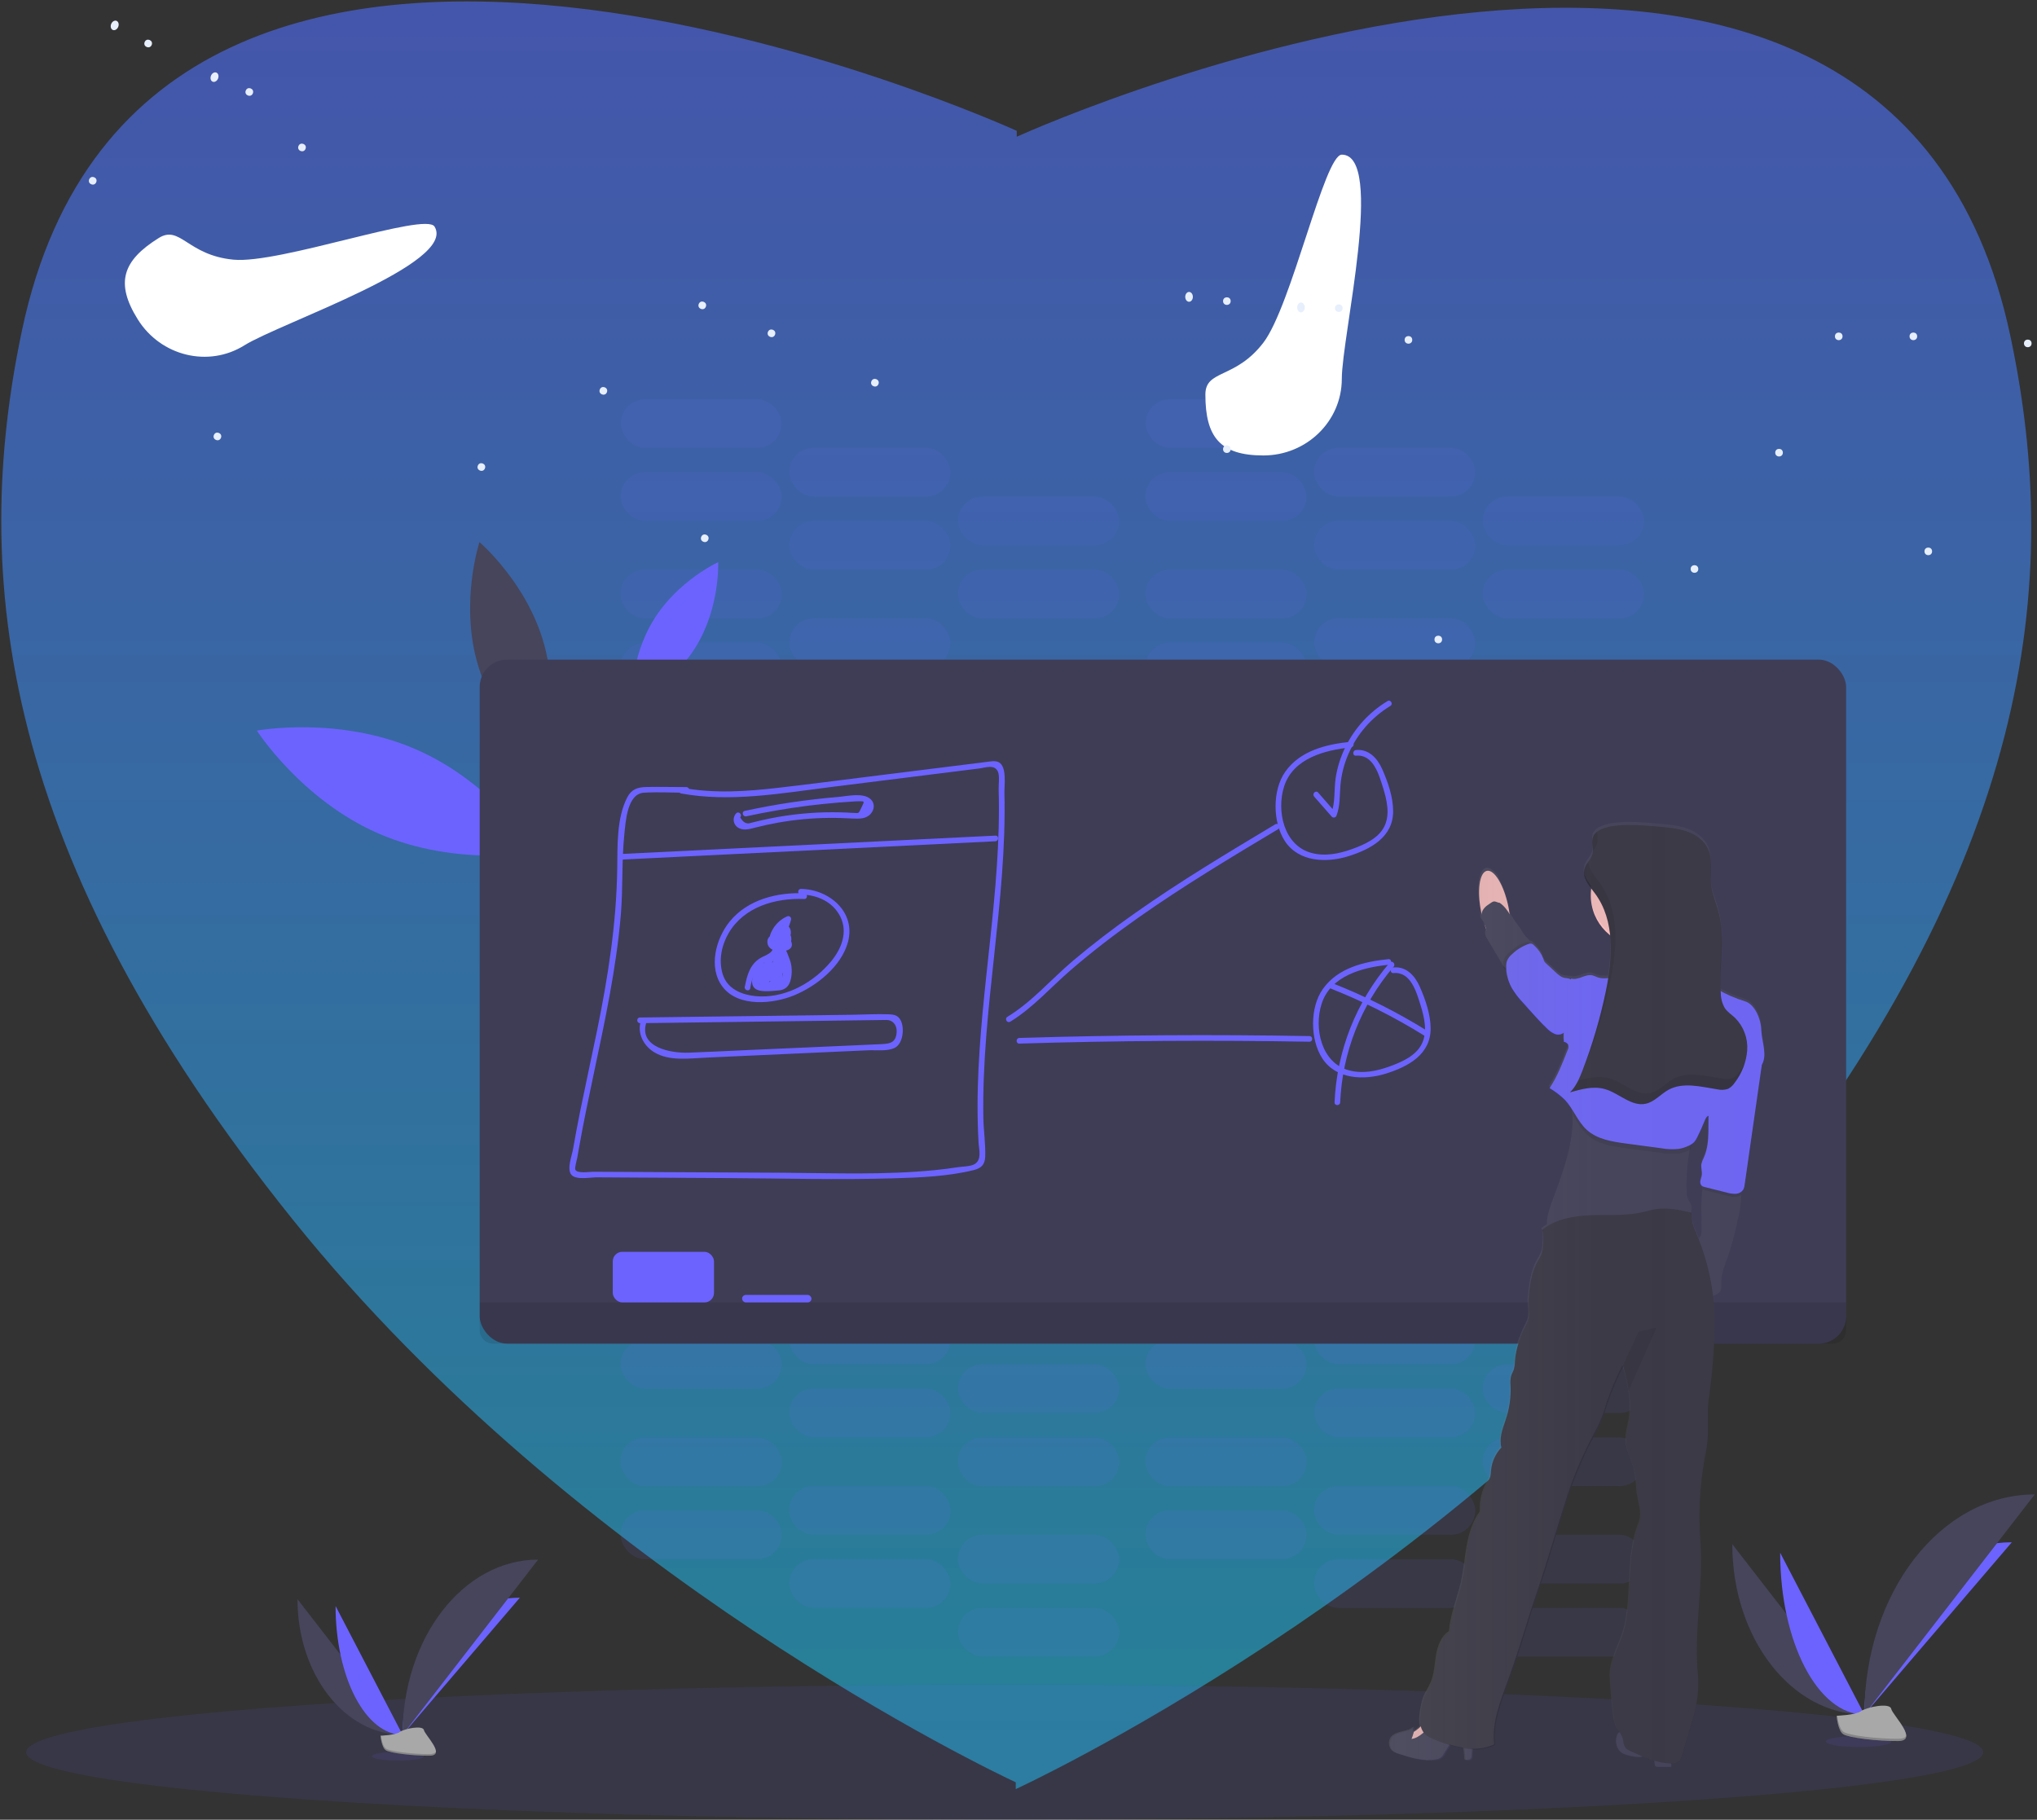 <?xml version="1.0" encoding="UTF-8"?>
<svg width="535px" height="478px" viewBox="0 0 535 478" version="1.1" xmlns="http://www.w3.org/2000/svg" xmlns:xlink="http://www.w3.org/1999/xlink">
    <rect x="0" y="0" width="535" height="478" fill="#333333" stroke="none"/>
    <!-- Generator: Sketch 43.2 (39069) - http://www.bohemiancoding.com/sketch -->
    <title>Hero Illustration</title>
    <desc>Created with Sketch.</desc>
    <defs>
        <linearGradient x1="50%" y1="0%" x2="50%" y2="98.099%" id="linearGradient-1">
            <stop stop-color="#494FAE" offset="0%"></stop>
            <stop stop-color="#268197" offset="100%"></stop>
        </linearGradient>
        <linearGradient x1="0.043%" y1="49.996%" x2="99.991%" y2="49.996%" id="linearGradient-2">
            <stop stop-color="#808080" stop-opacity="0.25" offset="0%"></stop>
            <stop stop-color="#808080" stop-opacity="0.12" offset="54%"></stop>
            <stop stop-color="#808080" stop-opacity="0.1" offset="100%"></stop>
        </linearGradient>
    </defs>
    <g id="Landing-Page" stroke="none" stroke-width="1" fill="none" fill-rule="evenodd">
        <g id="Oblong---light-Bg-Copy-10" transform="translate(-446, -96)">
            <g id="Hero" transform="translate(44, 75)">
                <g id="Hero-Illustration" transform="translate(396, 21)">
                    <path d="M273.042,35.916 L273.042,34.369 C273.042,34.369 44.891,-69.842 11.802,86.656 C-1.831,151.141 5.9,224.577 83.023,320.523 C157.987,413.783 266.748,465.357 272.78,468.172 L272.78,469.958 C272.78,469.958 385.676,418.134 462.799,322.188 C539.922,226.242 547.653,152.806 534.019,88.321 C501.583,-65.094 281.691,32.03 273.042,35.916 Z" id="Combined-Shape" fill="url(#linearGradient-1)"></path>
                    <g id="undraw_teaching_f1cm" transform="translate(12.875, 104.833)" fill-rule="nonzero">
                        <g id="wall" transform="translate(156, 0)" fill="#6C63FF" opacity="0.1">
                            <rect id="Rectangle-path" x="0.108" y="63.998" width="42.337" height="12.8" rx="6.4"></rect>
                            <rect id="Rectangle-path" x="44.414" y="76.798" width="42.337" height="12.8" rx="6.4"></rect>
                            <rect id="Rectangle-path" x="88.721" y="89.598" width="42.337" height="12.8" rx="6.4"></rect>
                            <rect id="Rectangle-path" x="0.108" y="44.799" width="42.337" height="12.8" rx="6.4"></rect>
                            <rect id="Rectangle-path" x="44.414" y="57.598" width="42.337" height="12.8" rx="6.4"></rect>
                            <rect id="Rectangle-path" x="88.721" y="70.398" width="42.337" height="12.8" rx="6.4"></rect>
                            <rect id="Rectangle-path" x="137.95" y="63.998" width="42.337" height="12.8" rx="6.4"></rect>
                            <rect id="Rectangle-path" x="182.257" y="76.798" width="42.337" height="12.8" rx="6.4"></rect>
                            <rect id="Rectangle-path" x="226.563" y="89.598" width="42.337" height="12.8" rx="6.4"></rect>
                            <rect id="Rectangle-path" x="137.95" y="44.799" width="42.337" height="12.8" rx="6.4"></rect>
                            <rect id="Rectangle-path" x="182.257" y="57.598" width="42.337" height="12.8" rx="6.4"></rect>
                            <rect id="Rectangle-path" x="226.563" y="70.398" width="42.337" height="12.8" rx="6.4"></rect>
                            <rect id="Rectangle-path" x="0.108" y="19.199" width="42.337" height="12.8" rx="6.4"></rect>
                            <rect id="Rectangle-path" x="44.414" y="31.999" width="42.337" height="12.8" rx="6.4"></rect>
                            <rect id="Rectangle-path" x="88.721" y="44.799" width="42.337" height="12.8" rx="6.4"></rect>
                            <rect id="Rectangle-path" x="0.108" y="0" width="42.337" height="12.8" rx="6.4"></rect>
                            <rect id="Rectangle-path" x="44.414" y="12.8" width="42.337" height="12.8" rx="6.4"></rect>
                            <rect id="Rectangle-path" x="88.721" y="25.599" width="42.337" height="12.8" rx="6.4"></rect>
                            <rect id="Rectangle-path" x="137.95" y="19.199" width="42.337" height="12.8" rx="6.4"></rect>
                            <rect id="Rectangle-path" x="182.257" y="31.999" width="42.337" height="12.8" rx="6.4"></rect>
                            <rect id="Rectangle-path" x="226.563" y="44.799" width="42.337" height="12.8" rx="6.4"></rect>
                            <rect id="Rectangle-path" x="137.95" y="0" width="42.337" height="12.8" rx="6.4"></rect>
                            <rect id="Rectangle-path" x="182.257" y="12.8" width="42.337" height="12.8" rx="6.4"></rect>
                            <rect id="Rectangle-path" x="226.563" y="25.599" width="42.337" height="12.8" rx="6.4"></rect>
                            <rect id="Rectangle-path" x="0.108" y="291.931" width="42.337" height="12.8" rx="6.4"></rect>
                            <rect id="Rectangle-path" x="44.414" y="304.73" width="42.337" height="12.8" rx="6.4"></rect>
                            <rect id="Rectangle-path" x="88.721" y="317.53" width="42.337" height="12.8" rx="6.4"></rect>
                            <rect id="Rectangle-path" x="0.108" y="272.731" width="42.337" height="12.8" rx="6.4"></rect>
                            <rect id="Rectangle-path" x="44.414" y="285.531" width="42.337" height="12.8" rx="6.4"></rect>
                            <rect id="Rectangle-path" x="88.721" y="298.33" width="42.337" height="12.8" rx="6.4"></rect>
                            <rect id="Rectangle-path" x="137.95" y="291.931" width="42.337" height="12.8" rx="6.4"></rect>
                            <rect id="Rectangle-path" x="182.257" y="304.73" width="42.337" height="12.8" rx="6.4"></rect>
                            <rect id="Rectangle-path" x="226.563" y="317.53" width="42.337" height="12.8" rx="6.4"></rect>
                            <rect id="Rectangle-path" x="137.95" y="272.731" width="42.337" height="12.8" rx="6.4"></rect>
                            <rect id="Rectangle-path" x="182.257" y="285.531" width="42.337" height="12.8" rx="6.4"></rect>
                            <rect id="Rectangle-path" x="226.563" y="298.33" width="42.337" height="12.8" rx="6.4"></rect>
                            <rect id="Rectangle-path" x="0.108" y="247.132" width="42.337" height="12.8" rx="6.4"></rect>
                            <rect id="Rectangle-path" x="44.414" y="259.932" width="42.337" height="12.8" rx="6.4"></rect>
                            <rect id="Rectangle-path" x="88.721" y="272.731" width="42.337" height="12.8" rx="6.4"></rect>
                            <rect id="Rectangle-path" x="0.108" y="227.932" width="42.337" height="12.8" rx="6.4"></rect>
                            <rect id="Rectangle-path" x="44.414" y="240.732" width="42.337" height="12.8" rx="6.4"></rect>
                            <rect id="Rectangle-path" x="88.721" y="253.532" width="42.337" height="12.8" rx="6.4"></rect>
                            <rect id="Rectangle-path" x="137.95" y="247.132" width="42.337" height="12.8" rx="6.4"></rect>
                            <rect id="Rectangle-path" x="182.257" y="259.932" width="42.337" height="12.8" rx="6.4"></rect>
                            <rect id="Rectangle-path" x="226.563" y="272.731" width="42.337" height="12.8" rx="6.4"></rect>
                            <rect id="Rectangle-path" x="137.95" y="227.932" width="42.337" height="12.8" rx="6.4"></rect>
                            <rect id="Rectangle-path" x="182.257" y="240.732" width="42.337" height="12.8" rx="6.4"></rect>
                            <rect id="Rectangle-path" x="226.563" y="253.532" width="42.337" height="12.8" rx="6.4"></rect>
                        </g>
                        <ellipse id="floor" fill="#6C63FF" opacity="0.1" cx="257.003" cy="355.437" rx="257.003" ry="17.723"></ellipse>
                        <g id="teacher-and-board" transform="translate(59.925, 37)">
                            <g id="board-plant">
                                <path d="M42.339,54.961 C62.696,63.783 74.393,82.037 74.393,82.037 C74.393,82.037 53.081,85.975 32.72,77.158 C12.359,68.341 0.667,50.082 0.667,50.082 C0.667,50.082 21.978,46.139 42.339,54.961 Z" id="Shape" fill="#6C63FF"></path>
                                <path d="M104.812,21.091 C111.108,10.753 121.83,5.83 121.83,5.83 C121.83,5.83 122.322,17.615 116.046,27.924 C109.769,38.232 99.022,43.15 99.022,43.15 C99.022,43.15 98.51,31.37 104.812,21.091 Z" id="Shape" fill="#6C63FF"></path>
                                <path d="M58.526,32.153 C63.031,48.231 75.446,58.815 75.446,58.815 C75.446,58.815 80.561,43.323 76.057,27.24 C71.552,11.156 59.132,0.577 59.132,0.577 C59.132,0.577 54.017,16.069 58.526,32.153 Z" id="Shape" fill="#46455B"></path>
                            </g>
                            <g id="board" transform="translate(59, 31)">
                                <rect id="Rectangle-path" fill="#3F3D56" x="0.186" y="0.429" width="358.883" height="179.688" rx="7.21"></rect>
                                <path d="M0.186,169.286 L359.068,169.286 L359.068,176.567 C359.068,178.527 357.479,180.116 355.519,180.116 L3.735,180.116 C1.775,180.116 0.186,178.527 0.186,176.567 L0.186,169.286 L0.186,169.286 Z" id="Shape" fill="#000000" opacity="0.1"></path>
                                <rect id="Rectangle-path" fill="#6C63FF" x="35.139" y="155.994" width="26.584" height="13.292" rx="2.5"></rect>
                                <rect id="Rectangle-path" fill="#6C63FF" x="69.107" y="167.317" width="18.215" height="1.969" rx="0.985"></rect>
                                <path d="M52.935,35.569 C65.927,37.966 79.179,35.569 92.117,33.944 L131.436,29.021 C133.026,28.82 135.34,27.869 136.276,29.814 C136.802,30.902 136.448,33.26 136.487,34.51 C136.591,37.957 136.581,41.403 136.487,44.849 C136.31,51.436 135.828,58.008 135.212,64.565 C134.016,77.399 132.322,90.164 131.476,103.048 C131.043,109.605 130.826,116.182 131.018,122.74 C131.062,124.305 131.126,125.871 131.22,127.431 C131.323,129.179 132.106,131.773 130.201,132.94 C129.113,133.609 126.971,133.575 125.726,133.772 C123.757,134.082 121.787,134.328 119.779,134.53 C106.541,135.854 93.131,135.303 79.844,135.224 L39.722,135.017 L29.935,134.963 C29.049,134.963 25.854,135.495 25.308,134.441 C25.076,133.993 25.691,131.896 25.8,131.335 C25.951,130.409 26.115,129.486 26.292,128.563 C27.434,122.09 28.783,115.655 30.142,109.226 C33.061,95.442 36.049,81.589 37.251,67.509 C37.846,60.445 37.452,53.316 38.181,46.266 C38.521,42.993 38.924,35.687 43.281,35.397 C46.973,35.15 50.774,35.397 54.476,35.397 C54.884,35.397 55.214,35.066 55.214,34.658 C55.214,34.25 54.884,33.92 54.476,33.92 C50.981,33.92 47.48,33.826 43.985,33.895 C41.662,33.939 40.047,34.491 38.939,36.627 C36.108,42.112 36.399,49.427 36.31,55.413 C36.099,69.744 33.898,83.769 31.033,97.785 C29.59,104.84 28.035,111.87 26.602,118.929 C25.928,122.301 25.283,125.683 24.692,129.075 C24.416,130.69 23.023,134.249 24.249,135.731 C25.475,137.213 29.246,136.415 30.934,136.425 L42.681,136.494 L65.188,136.622 C79.731,136.706 94.322,137.115 108.86,136.686 C115.801,136.479 123.136,136.194 129.895,134.535 C131.909,134.043 132.879,133.117 132.958,130.971 C133.076,127.643 132.534,124.211 132.465,120.869 C131.973,92.266 138.693,64.063 138.004,35.451 C137.959,33.506 138.693,28.603 136.566,27.426 C135.611,26.895 134.37,27.185 133.366,27.303 C131.446,27.525 129.531,27.796 127.611,28.022 L102.677,31.133 C94.706,32.118 86.741,33.181 78.756,34.087 C70.303,35.072 61.767,35.658 53.344,34.087 C52.413,33.915 52.014,35.338 52.95,35.51 L52.935,35.569 Z" id="Shape" fill="#6C63FF"></path>
                                <path d="M37.26,52.972 L135.631,48.147 C136.581,48.098 136.586,46.621 135.631,46.67 L37.26,51.495 C36.315,51.539 36.31,53.016 37.26,52.972 Z" id="Shape" fill="#6C63FF"></path>
                                <path d="M67.566,40.797 C67.008,41.389 66.778,42.219 66.952,43.014 C67.126,43.809 67.682,44.466 68.437,44.77 C69.762,45.375 71.317,44.868 72.632,44.539 C74.601,44.046 76.57,43.608 78.593,43.249 C82.997,42.469 87.458,42.054 91.93,42.008 C93.968,41.984 95.991,42.077 98.029,42.166 C99.506,42.225 101.096,42.343 102.347,41.427 C103.774,40.384 104.237,38.345 102.839,37.075 C100.87,35.278 96.626,36.322 94.352,36.509 C86.099,37.195 77.9,38.418 69.806,40.172 C68.88,40.369 69.269,41.796 70.2,41.595 C75.54,40.443 80.92,39.517 86.342,38.818 C89.007,38.49 91.677,38.213 94.352,37.986 C95.612,37.883 96.872,37.789 98.133,37.715 C98.625,37.686 99.147,37.632 99.649,37.646 C101.209,37.681 101.392,37.4 100.456,39.286 C99.624,40.955 99.89,40.763 98.448,40.708 C97.837,40.708 97.227,40.64 96.616,40.61 C95.366,40.558 94.116,40.53 92.865,40.526 C90.203,40.526 87.548,40.654 84.9,40.91 C82.655,41.127 80.415,41.432 78.195,41.826 C76.806,42.072 75.428,42.358 74.055,42.673 C73.449,42.815 72.839,42.963 72.233,43.116 C71.943,43.195 71.647,43.263 71.357,43.337 C70.28,43.711 69.363,43.219 68.605,41.86 C69.264,41.176 68.226,40.128 67.561,40.817 L67.566,40.797 Z" id="Shape" fill="#6C63FF"></path>
                                <path d="M85.397,61.808 C78.273,61.533 70.579,63.457 65.887,69.193 C62.215,73.677 60.123,81.372 64.012,86.423 C68.191,91.838 77.358,90.883 82.886,88.574 C88.735,86.113 95.135,81.037 96.892,74.687 C99.083,66.756 91.969,60.76 84.56,60.671 C83.61,60.671 83.61,62.148 84.56,62.148 C88.784,62.197 92.929,64.009 94.898,67.942 C96.961,72.087 95.184,76.439 92.437,79.757 C88.036,85.04 81.153,89.022 74.143,88.909 C69.934,88.845 65.282,87.403 63.977,82.962 C62.904,79.363 63.721,75.43 65.592,72.24 C69.639,65.348 77.875,63.014 85.427,63.31 C86.377,63.344 86.377,61.867 85.427,61.833 L85.397,61.808 Z" id="Shape" fill="#6C63FF"></path>
                                <path d="M78.323,72.747 C77.705,72.518 77.014,72.622 76.491,73.021 C75.967,73.421 75.685,74.06 75.743,74.716 C75.891,76.636 78.008,77.178 79.598,77.064 C80.971,76.946 82.576,76.439 82.094,74.721 C81.914,74.106 81.476,73.599 80.892,73.333 C80.452,73.158 79.974,73.099 79.504,73.161 C79.322,73.161 77.653,73.771 78.362,73.037 L77.2,72.885 C77.461,73.142 77.592,73.504 77.555,73.869 C77.559,74.131 77.701,74.371 77.928,74.501 C78.155,74.632 78.434,74.633 78.662,74.504 C79.007,74.36 79.403,74.423 79.686,74.668 C79.969,74.912 80.089,75.295 79.997,75.656 C79.915,76.009 80.098,76.368 80.431,76.509 C80.764,76.65 81.15,76.531 81.345,76.228 C81.838,75.341 82.433,73.579 81.695,72.653 C81.203,72.028 80.252,72.215 79.662,72.58 C79.297,72.838 78.958,73.129 78.648,73.451 C78.052,73.978 77.663,74.224 77.885,73.215 C78.254,71.378 80.006,69.916 81.606,69.183 L80.523,68.351 C79.955,70.485 78.94,72.473 77.545,74.185 L78.805,74.706 C78.732,73.321 79.535,72.039 80.814,71.501 L80.09,71.501 L80.474,72.132 C80.331,73.062 81.754,73.461 81.897,72.521 C82.084,71.305 81.316,69.724 79.893,70.32 C78.195,71.029 77.313,72.973 77.348,74.706 C77.348,75.297 78.185,75.755 78.613,75.233 C80.179,73.331 81.322,71.118 81.966,68.74 C82.036,68.451 81.929,68.149 81.693,67.969 C81.457,67.789 81.138,67.765 80.878,67.908 C79.403,68.574 78.157,69.66 77.294,71.029 C76.693,72.013 75.94,73.549 76.55,74.682 C76.753,75.048 77.093,75.318 77.495,75.431 C77.897,75.545 78.328,75.493 78.692,75.287 C79.147,75.017 79.563,74.686 79.928,74.303 C80.11,74.14 80.312,73.86 80.553,73.81 C80.769,73.663 80.76,73.746 80.518,74.071 C80.515,74.581 80.367,75.08 80.09,75.509 L81.439,76.075 C81.687,75.136 81.36,74.139 80.604,73.529 C79.848,72.92 78.804,72.812 77.939,73.254 L79.051,73.894 C79.075,73.268 78.878,72.653 78.495,72.156 C78.377,71.962 78.178,71.832 77.953,71.803 C77.728,71.773 77.502,71.847 77.338,72.004 C76.59,72.786 76.447,74.14 77.387,74.864 C78.091,75.4 78.436,74.864 79.209,74.741 C81.833,74.401 80.302,75.583 79.376,75.622 C78.962,75.666 78.544,75.636 78.141,75.533 C77.113,75.186 77.049,74.738 77.949,74.189 C78.83,74.549 79.209,73.121 78.342,72.767 L78.323,72.747 Z" id="Shape" fill="#6C63FF"></path>
                                <path d="M77.136,75.445 C77.742,77.414 75.241,78.064 74.055,78.743 C73.222,79.21 72.496,79.846 71.923,80.609 C70.682,82.273 70.22,84.39 69.811,86.384 C69.624,87.314 71.047,87.708 71.239,86.777 C71.464,85.312 71.883,83.884 72.484,82.529 C73.37,80.766 74.64,80.176 76.294,79.27 C77.949,78.364 79.145,76.961 78.559,75.051 C78.283,74.145 76.856,74.534 77.136,75.445 L77.136,75.445 Z" id="Shape" fill="#6C63FF"></path>
                                <path d="M79.598,74.455 C78.868,74.556 78.335,75.196 78.367,75.932 C78.367,76.518 78.756,76.892 79.022,77.36 C79.653,78.317 80.134,79.364 80.449,80.466 C80.686,81.525 80.917,83.42 80.366,84.405 C79.347,86.231 77.505,85.881 75.935,85.881 C74.458,85.881 73.316,86.374 73.365,84.316 C73.395,83.159 74.202,81.987 74.842,81.077 L73.493,80.899 C73.778,82.403 73.928,83.928 73.941,85.458 C73.941,86.142 74.99,86.521 75.315,85.827 C76.106,84.162 76.734,82.425 77.19,80.638 L75.738,80.442 L75.994,84.183 C76.003,84.511 76.225,84.794 76.542,84.88 C76.858,84.967 77.194,84.835 77.368,84.557 C77.54,84.367 77.666,84.139 77.737,83.893 C77.786,83.661 77.333,82.101 77.151,82.657 L78.598,82.854 L78.702,79.299 L77.225,79.496 C77.537,80.499 77.631,81.556 77.501,82.598 C77.407,83.42 78.79,83.607 78.977,82.795 L79.903,78.019 L78.554,78.192 C78.875,78.852 78.963,79.602 78.805,80.318 C78.697,81.264 80.174,81.254 80.282,80.318 C80.407,79.338 80.25,78.342 79.829,77.448 C79.676,77.197 79.389,77.059 79.097,77.097 C78.805,77.136 78.563,77.343 78.48,77.626 L77.55,82.401 L79.002,82.598 C79.15,81.424 79.037,80.233 78.672,79.107 C78.57,78.757 78.228,78.534 77.866,78.582 C77.504,78.63 77.232,78.935 77.225,79.299 L77.122,82.854 C77.122,83.715 78.318,83.838 78.574,83.051 L78.653,82.81 C78.722,82.554 78.651,82.28 78.465,82.091 C76.934,80.427 76.624,83.075 76.093,83.809 L77.471,84.183 L77.215,80.442 C77.161,79.644 75.979,79.398 75.763,80.245 C75.347,81.91 74.77,83.531 74.04,85.084 L75.418,85.458 C75.402,83.796 75.238,82.138 74.926,80.506 C74.798,79.826 73.907,79.856 73.577,80.328 C72.592,81.746 70.889,84.843 72.203,86.541 C73.351,88.018 76.959,87.447 78.5,87.353 C80.932,87.216 81.813,85.675 82.079,83.381 C82.206,82.282 82.144,81.17 81.897,80.092 C81.764,79.511 80.42,75.829 80.016,75.903 C80.952,75.73 80.553,74.303 79.622,74.475 L79.598,74.455 Z" id="Shape" fill="#6C63FF"></path>
                                <path d="M76.738,77.773 L72.706,83.095 L73.981,83.838 L76.934,79.565 L75.586,78.994 L74.114,84.611 C74.032,84.963 74.215,85.323 74.548,85.464 C74.881,85.605 75.267,85.486 75.462,85.182 C76.132,84.072 76.884,83.014 77.712,82.017 L76.482,81.298 C76.151,82.57 75.514,83.741 74.626,84.71 L75.861,85.429 C75.937,84.748 76.118,84.084 76.398,83.459 C76.777,82.608 75.576,81.854 75.123,82.711 C74.706,83.491 74.231,84.238 73.7,84.946 L75.049,85.123 L75.349,83.72 L74,83.543 L74.217,84.774 C74.289,85.026 74.489,85.221 74.742,85.288 C74.996,85.354 75.266,85.282 75.453,85.099 C76.701,83.807 77.702,82.297 78.406,80.643 L77.136,80.643 C77.47,81.259 77.704,81.924 77.83,82.613 C78.008,83.499 79.184,83.169 79.278,82.416 C79.489,80.767 79.598,79.106 79.603,77.443 L78.126,77.443 L78.126,80.54 C78.126,81.342 79.44,81.579 79.578,80.737 C79.676,79.99 79.922,79.27 80.302,78.62 L79.007,78.62 C79.319,79.123 79.489,79.702 79.499,80.294 C79.499,80.702 79.83,81.032 80.238,81.032 C80.646,81.032 80.976,80.702 80.976,80.294 L81.163,79.309 L79.741,79.309 C79.883,80.181 80.425,85.089 78.5,84.513 C78.175,84.434 78.081,84.454 78.219,84.567 L78.657,83.632 L79.686,81.451 L78.308,81.077 C78.397,82.091 78.49,83.538 77.88,84.405 C77.387,85.109 75.871,85.389 75.098,84.976 C74.588,84.612 74.152,84.154 73.813,83.627 L72.804,84.611 C73.621,85.207 74.946,86.669 75.999,86.753 C76.802,86.817 77.476,86.152 78.003,85.621 C79.636,83.933 80.506,81.65 80.41,79.304 C80.41,78.897 80.079,78.566 79.672,78.566 C79.264,78.566 78.933,78.897 78.933,79.304 L78.933,80.988 C78.933,81.396 79.264,81.726 79.672,81.726 C80.079,81.726 80.41,81.396 80.41,80.988 L80.41,76.858 C80.41,76.45 80.079,76.119 79.672,76.119 C79.264,76.119 78.933,76.45 78.933,76.858 C78.93,77.848 78.845,78.836 78.677,79.811 L80.129,80.008 C80.014,78.832 79.96,77.651 79.967,76.469 C79.962,76.103 79.691,75.796 79.328,75.747 C78.966,75.697 78.622,75.921 78.52,76.272 C78.298,77.212 78.027,78.138 77.766,79.058 L79.115,78.881 L79.012,78.487 C78.943,77.547 77.466,77.542 77.535,78.487 C77.551,78.886 77.655,79.276 77.84,79.629 C78.126,80.23 79.017,80.018 79.189,79.452 C79.47,78.527 79.721,77.601 79.942,76.666 L78.49,76.469 C78.483,77.651 78.537,78.832 78.653,80.008 C78.726,80.766 79.947,81.091 80.1,80.205 C80.297,79.093 80.4,77.967 80.41,76.838 L78.933,76.838 L78.933,80.968 L80.41,80.968 L80.41,79.285 L78.933,79.285 C79.02,81.142 78.375,82.959 77.136,84.345 C76.944,84.564 76.737,84.768 76.516,84.956 C76.166,85.291 75.846,85.241 75.566,84.803 C74.867,84.513 74.143,83.765 73.533,83.326 C72.922,82.888 72.085,83.755 72.519,84.336 C73.651,85.842 75.339,87.521 77.441,86.797 C79.652,86.014 79.952,83.021 79.785,81.052 C79.731,80.397 78.751,79.954 78.411,80.683 C77.919,81.722 77.427,82.755 76.934,83.799 C76.762,84.163 76.442,84.665 76.491,85.099 C76.654,86.206 77.998,86.024 78.825,85.96 C82.03,85.719 81.523,81.175 81.153,78.891 C81.03,78.133 79.928,78.251 79.731,78.891 C79.574,79.341 79.493,79.813 79.489,80.289 L80.966,80.289 C80.913,79.442 80.676,78.618 80.272,77.872 C80.138,77.648 79.896,77.511 79.635,77.511 C79.373,77.511 79.131,77.648 78.997,77.872 C78.557,78.632 78.26,79.466 78.121,80.333 L79.598,80.53 L79.598,77.434 C79.598,77.026 79.267,76.695 78.859,76.695 C78.451,76.695 78.121,77.026 78.121,77.434 C78.116,79.096 78.007,80.757 77.796,82.406 L79.248,82.209 C79.081,81.404 78.798,80.628 78.406,79.905 C78.272,79.681 78.03,79.544 77.769,79.544 C77.508,79.544 77.266,79.681 77.131,79.905 C76.489,81.447 75.566,82.856 74.409,84.06 L75.645,84.385 L75.428,83.154 C75.315,82.499 74.389,82.48 74.079,82.977 C73.585,83.725 73.422,84.645 73.631,85.517 C73.754,86.216 74.64,86.142 74.98,85.694 C75.511,84.988 75.986,84.243 76.403,83.464 L75.128,82.716 C74.787,83.452 74.555,84.233 74.438,85.035 C74.35,85.685 75.123,86.364 75.674,85.753 C76.732,84.595 77.499,83.201 77.909,81.687 C78.091,81.018 77.166,80.382 76.674,80.968 C75.768,82.054 74.945,83.206 74.212,84.414 L75.561,84.985 L77.062,79.388 C77.144,79.036 76.961,78.676 76.628,78.535 C76.295,78.394 75.909,78.513 75.714,78.817 L72.76,83.095 C72.208,83.888 73.474,84.572 74.035,83.838 L78.052,78.522 C78.623,77.763 77.343,77.045 76.777,77.773 L76.738,77.773 Z" id="Shape" fill="#6C63FF"></path>
                                <path d="M139.544,95.54 C145.452,91.927 150.148,86.536 155.367,82.027 C161.028,77.138 166.97,72.585 173.089,68.272 C184.973,59.903 197.453,52.415 209.923,44.947 C210.259,44.735 210.366,44.294 210.166,43.951 C209.966,43.608 209.53,43.484 209.18,43.672 C196.71,51.14 184.225,58.613 172.341,66.997 C166.734,70.935 161.26,75.11 156.012,79.541 C150.301,84.365 145.216,90.371 138.781,94.265 C137.969,94.757 138.712,96.037 139.525,95.54 L139.544,95.54 Z" id="Shape" fill="#6C63FF"></path>
                                <path d="M228.989,22.016 C222.59,22.666 215.697,24.295 211.759,29.893 C208.357,34.707 208.431,43.106 211.626,48.049 C215.254,53.666 222.668,53.868 228.428,52.051 C234.188,50.234 240.15,47.049 240.096,40.167 C240.066,36.475 238.732,32.63 237.26,29.282 C235.99,26.393 233.74,23.867 230.333,24.187 C229.393,24.276 229.383,25.753 230.333,25.664 C234.897,25.241 236.364,30.661 237.447,34.082 C238.432,37.277 239.342,41.058 237.797,44.233 C236.251,47.409 232.524,49.028 229.339,50.19 C225.893,51.44 222.107,52.204 218.508,51.175 C211.38,49.181 209.411,40.147 211.464,33.738 C213.827,26.353 222.196,24.182 229.014,23.493 C229.949,23.399 229.959,21.923 229.014,22.016 L228.989,22.016 Z" id="Shape" fill="#6C63FF"></path>
                                <path d="M238.835,79.122 C232.436,79.772 225.543,81.402 221.605,86.999 C218.203,91.814 218.277,100.212 221.472,105.155 C225.1,110.772 232.514,110.974 238.274,109.157 C244.034,107.341 249.996,104.155 249.941,97.273 C249.912,93.581 248.578,89.736 247.106,86.388 C245.836,83.499 243.586,80.973 240.179,81.293 C239.239,81.382 239.229,82.859 240.179,82.77 C244.743,82.347 246.21,87.767 247.293,91.188 C248.278,94.383 249.188,98.164 247.642,101.339 C246.097,104.515 242.37,106.134 239.185,107.296 C235.739,108.547 231.953,109.31 228.354,108.281 C221.226,106.287 219.257,97.253 221.31,90.844 C223.673,83.459 232.042,81.288 238.86,80.599 C239.795,80.506 239.805,79.029 238.86,79.122 L238.835,79.122 Z" id="Shape" fill="#6C63FF"></path>
                                <path d="M219.336,36.396 L223.998,41.713 C224.185,41.894 224.454,41.963 224.706,41.896 C224.958,41.828 225.156,41.634 225.228,41.383 C226.213,38.793 226.026,36.11 226.257,33.388 C226.512,30.574 227.219,27.82 228.349,25.231 C230.621,19.979 234.472,15.565 239.367,12.603 C240.179,12.111 239.436,10.831 238.624,11.328 C233.797,14.235 229.924,18.489 227.483,23.567 C226.288,26.038 225.459,28.67 225.022,31.379 C224.529,34.574 224.977,37.922 223.796,40.989 L225.031,40.659 L220.394,35.352 C219.764,34.638 218.725,35.687 219.35,36.396 L219.336,36.396 Z" id="Shape" fill="#6C63FF"></path>
                                <path d="M141.922,101.295 C167.315,100.521 192.714,100.357 218.12,100.803 C219.07,100.803 219.07,99.326 218.12,99.326 C192.72,98.873 167.321,99.037 141.922,99.818 C140.972,99.848 140.967,101.325 141.922,101.295 Z" id="Shape" fill="#6C63FF"></path>
                                <path d="M223.427,86.733 C232.107,90.14 240.457,94.335 248.371,99.267 C249.178,99.759 249.922,98.494 249.114,97.992 C241.096,93 232.635,88.755 223.84,85.31 C222.959,84.961 222.575,86.388 223.451,86.733 L223.427,86.733 Z" id="Shape" fill="#6C63FF"></path>
                                <path d="M239.19,80.043 C230.387,90.304 225.288,103.226 224.711,116.734 C224.672,117.684 226.149,117.684 226.188,116.734 C226.748,103.614 231.693,91.062 240.233,81.086 C240.849,80.368 239.81,79.319 239.19,80.043 Z" id="Shape" fill="#6C63FF"></path>
                                <path d="M42.297,95.934 L97.32,95.215 L103.646,95.132 C104.784,95.132 105.921,95.092 107.058,95.087 C108.658,95.087 109.736,96.417 109.706,98.041 C109.633,101.487 107.467,101.364 104.631,101.487 L97.793,101.797 L69.949,103.023 C64.962,103.245 59.97,103.515 54.983,103.688 C50.483,103.826 41.927,102.359 43.926,95.811 C44.202,94.9 42.779,94.511 42.498,95.417 C41.514,98.637 43.257,101.906 46.063,103.594 C50.045,105.987 55.293,105.174 59.689,104.978 L93.874,103.427 L102.174,103.058 C104.301,102.959 107.26,103.392 109.214,102.403 C111.508,101.246 111.912,96.653 110.465,94.718 C109.721,93.734 108.678,93.645 107.511,93.601 C104.449,93.482 101.333,93.684 98.266,93.724 L81.222,93.95 L42.277,94.442 C41.327,94.442 41.327,95.919 42.277,95.919 L42.297,95.934 Z" id="Shape" fill="#6C63FF"></path>
                            </g>
                            <g id="teacher" transform="translate(296.552, 73.568)">
                                <g id="Group-2">
                                    <ellipse id="Oval" fill="#FBBEBE" transform="translate(29.234, 23.432) rotate(-11.58) translate(-29.234, -23.432) " cx="29.234" cy="23.432" rx="3.635" ry="10.293"></ellipse>
                                    <path d="M61.334,240.682 C60.805,242.281 61.334,244.279 62.765,245.149 C63.344,245.458 63.968,245.675 64.615,245.793 C65.489,246.04 66.394,246.164 67.302,246.161 C68.417,246.109 69.487,245.671 70.602,245.516 C70.731,245.484 70.867,245.502 70.983,245.568 C71.096,245.689 71.148,245.855 71.124,246.019 C71.136,246.653 71.184,247.285 71.266,247.914 C71.268,248.193 71.39,248.459 71.601,248.642 C71.762,248.717 71.94,248.748 72.117,248.732 L75.61,248.732 C75.689,245.663 75.353,242.598 74.611,239.619 C74.563,239.391 74.476,239.173 74.354,238.974 C74.057,238.65 73.668,238.424 73.238,238.33 C72.384,237.974 71.462,237.814 70.538,237.859 C69.41,238.007 68.469,238.736 67.509,239.341 C66.548,239.947 65.24,240.482 64.073,240.173 C62.907,239.864 61.933,238.89 61.334,240.682 Z" id="Shape" fill="#3F3D56"></path>
                                    <path d="M10.042,237.853 C9.06,238.904 7.855,239.723 6.516,240.25 L5.923,240.534 C5.841,240.565 5.771,240.621 5.723,240.695 C5.701,240.796 5.724,240.903 5.788,240.985 C6.802,242.553 8.734,243.256 10.519,242.706 C10.903,242.61 11.258,242.424 11.557,242.165 C12.048,241.582 12.329,240.851 12.356,240.089 C12.551,239.303 12.517,238.478 12.259,237.711 C11.363,235.693 11.034,236.609 10.042,237.853 Z" id="Shape" fill="#FBBEBE"></path>
                                    <path d="M23.435,245.793 C23.455,246.037 23.418,246.282 23.326,246.509 C23.023,247.102 22.178,247.069 21.521,246.941 C21.421,244.754 21.156,242.578 20.728,240.431 C19.478,240.373 18.575,241.559 17.905,242.622 L16.178,245.361 C15.928,245.833 15.576,246.243 15.147,246.56 C14.801,246.749 14.423,246.87 14.032,246.915 C10.732,247.463 7.399,246.425 4.215,245.394 C3.746,245.268 3.297,245.077 2.881,244.826 C1.7,243.959 1.416,242.314 2.237,241.101 C3.571,239.296 6.568,239.812 8.231,238.317 C8.057,239.369 7.772,240.399 7.38,241.391 C9.604,241.056 11.099,239.019 12.891,237.659 C13.341,237.277 13.883,237.02 14.463,236.912 C14.898,236.875 15.335,236.921 15.752,237.047 C17.819,237.567 19.751,238.518 21.424,239.838 C22.101,240.373 23.158,241.127 23.455,241.952 C23.77,242.938 23.435,244.743 23.435,245.793 Z" id="Shape" fill="#3F3D56"></path>
                                    <circle id="Oval" fill="#FBBEBE" cx="67.773" cy="19.819" r="13.316"></circle>
                                    <path d="M94.005,98.44 C93.952,100.986 93.59,103.515 92.929,105.974 C92.299,109.028 91.485,112.042 90.493,114.998 C89.726,117.144 88.765,119.297 88.772,121.572 C88.772,122.52 88.926,123.57 88.346,124.318 C87.83,124.843 87.179,125.215 86.464,125.394 C85.741,125.586 85.153,126.11 84.879,126.806 C84.274,125.902 83.821,124.904 83.538,123.854 C82.382,120.313 81.308,116.753 80.315,113.174 C80.131,112.756 80.165,112.273 80.406,111.885 C80.569,111.743 80.76,111.635 80.966,111.569 C81.627,111.3 82.232,110.911 82.752,110.422 C82.996,110.205 83.197,109.945 83.345,109.655 C83.532,109.193 83.618,108.696 83.596,108.198 C83.596,106.49 83.596,104.788 83.551,103.08 C83.524,101.503 83.584,99.926 83.731,98.356 C83.731,98.047 83.789,97.55 83.841,97.022 C83.938,96.01 84.131,94.837 84.679,94.444 C85.498,93.896 87.947,94.631 88.875,94.759 C90.473,94.979 92.098,95.236 93.657,95.539 C93.884,96.49 94.001,97.463 94.005,98.44 L94.005,98.44 Z" id="Shape" fill="#3F3D56"></path>
                                    <path d="M40.238,34.728 C39.723,35.759 38.485,36.255 37.531,36.906 L34.263,39.149 C33.822,39.547 33.238,39.747 32.646,39.703 C32.108,39.505 31.674,39.098 31.44,38.575 C31.442,38.558 31.442,38.541 31.44,38.524 L30.764,37.389 L27.541,31.988 C27.183,31.505 26.974,30.926 26.942,30.325 C26.942,30.048 27.038,29.79 27.064,29.513 C27.073,28.735 26.848,27.972 26.419,27.322 C26.162,26.838 25.646,26.439 25.659,25.897 C25.634,25.186 25.757,24.477 26.02,23.816 C26.358,23.204 26.843,22.685 27.431,22.307 C27.734,22.088 28.044,21.882 28.366,21.663 C28.537,21.546 28.727,21.459 28.927,21.405 C29.462,21.295 29.99,21.74 30.532,21.759 C32.858,23.319 33.754,26.271 35.585,28.398 C36.616,29.61 36.719,30.538 37.886,31.621 C38.073,31.788 38.253,31.969 38.427,32.156 C38.658,32.407 38.853,32.689 39.007,32.994 C39.22,33.548 40.503,34.199 40.238,34.728 Z" id="Shape" fill="#3F3D56"></path>
                                    <path d="M63.093,33.142 C64.054,35.172 64.802,37.402 64.524,39.632 C64.468,40.237 64.276,40.82 63.964,41.34 C63.035,42.765 61.089,43.023 59.394,43.106 C58.672,43.046 57.957,43.278 57.409,43.751 C56.943,44.428 56.993,45.334 57.531,45.955 C58.076,46.537 58.752,46.979 59.503,47.244 C62.185,48.424 65.079,49.397 67.992,49.126 C69.345,48.998 70.66,48.604 72.007,48.405 C73.476,48.246 74.952,48.164 76.429,48.16 C78.182,48.095 79.929,47.921 81.675,47.747 L86.303,47.29 C86.556,47.293 86.802,47.204 86.993,47.038 C87.334,46.639 86.896,46.052 86.471,45.749 C84.015,43.931 80.889,42.681 79.49,39.948 C78.846,38.659 78.646,37.125 78.169,35.733 C77.692,34.341 76.932,33.084 76.635,31.666 C76.477,30.422 76.406,29.169 76.422,27.915 C76.439,26.65 75.978,25.426 75.133,24.486 C74.212,23.629 72.878,23.409 71.627,23.358 C68.546,23.223 65.266,23.957 63.081,26.129 C62.494,26.716 61.991,27.419 61.385,27.947 C60.78,28.476 59.955,28.63 60.354,29.326 C60.754,30.022 61.54,30.454 61.966,31.067 C62.396,31.727 62.773,32.421 63.093,33.142 L63.093,33.142 Z" id="Shape" fill="#FBBEBE"></path>
                                    <path d="M89.345,51.891 C88.533,56.855 87.211,61.721 85.401,66.413 C84.491,68.532 83.716,70.706 83.081,72.923 C82.584,74.921 82.681,77.061 82.223,79.065 C81.656,81.559 81.089,84.06 80.631,86.574 C79.864,90.412 79.556,94.329 79.716,98.24 C79.717,98.856 79.836,99.466 80.064,100.038 C80.277,100.502 80.618,100.902 80.818,101.379 C81.12,102.226 81.055,103.16 80.638,103.957 C80.307,104.695 79.859,105.374 79.31,105.968 C73.303,107.76 66.877,107.173 60.618,107.553 C54.85,107.902 49.017,109.087 43.332,108.101 C42.688,105.523 43.764,102.823 44.686,100.309 C47.36,93.006 50.319,85.401 49.842,77.75 C49.792,76.858 49.691,75.969 49.539,75.088 C48.604,69.668 49.623,64.054 51.253,58.801 C52.265,55.527 52.22,52.04 51.988,48.63 C51.873,47.523 51.858,46.408 51.943,45.298 C52.036,44.165 52.457,43.083 53.155,42.185 C53.155,42.14 53.213,42.095 53.245,42.049 C53.277,42.004 53.529,42.011 53.728,42.049 L53.728,42.049 C53.831,42.093 53.948,42.093 54.051,42.049 L54.122,42.004 C54.178,41.964 54.253,41.964 54.308,42.004 C54.457,42.095 54.541,42.404 54.863,42.462 C55.339,42.534 55.819,42.579 56.3,42.597 C56.879,42.614 57.454,42.697 58.015,42.842 L58.092,42.842 C58.93,42.984 59.79,42.91 60.593,42.63 C61.127,42.496 61.642,42.297 62.127,42.037 C62.268,41.882 63.158,41.74 63.338,41.63 C63.925,41.276 63.796,39.613 63.918,38.93 C63.986,38.245 64.149,37.572 64.402,36.932 C64.998,35.972 66.032,35.371 67.161,35.327 C68.27,35.301 69.38,35.4 70.467,35.623 C72.871,35.965 75.333,35.907 77.692,36.461 C78.878,36.738 80.174,37.157 81.263,36.616 C81.559,36.687 81.605,36.945 81.605,37.261 C81.577,37.561 81.516,37.857 81.424,38.144 C81.012,39.922 82.41,41.56 83.699,42.849 C84.244,43.456 84.887,43.968 85.601,44.363 C86.245,44.66 86.89,44.782 87.534,45.105 C88.056,45.383 88.5,45.789 88.823,46.284 C89.195,46.852 89.445,47.49 89.558,48.16 C89.696,49.407 89.625,50.668 89.345,51.891 L89.345,51.891 Z" id="Shape" fill="#3F3D56"></path>
                                    <path d="M89.345,51.891 C88.533,56.855 87.211,61.721 85.401,66.413 C84.491,68.532 83.716,70.706 83.081,72.923 C82.584,74.921 82.681,77.061 82.223,79.065 C81.656,81.559 81.089,84.06 80.631,86.574 C80.496,86.651 80.354,86.722 80.212,86.787 C79.41,87.17 78.561,87.443 77.686,87.599 C76.114,87.789 74.523,87.737 72.968,87.444 L63.77,86.213 C60.096,85.717 56.184,85.117 53.458,82.629 C51.943,81.263 50.95,79.458 49.861,77.718 C49.811,76.826 49.71,75.937 49.558,75.056 C48.624,69.636 49.642,64.022 51.273,58.769 C52.285,55.494 52.24,52.007 52.007,48.598 C51.893,47.491 51.878,46.376 51.962,45.266 C52.056,44.132 52.477,43.051 53.174,42.153 C53.362,42.097 53.554,42.054 53.748,42.024 L53.748,42.024 C53.877,41.997 54.009,41.98 54.141,41.972 L54.328,41.972 C54.545,41.973 54.761,41.999 54.972,42.049 C55.411,42.189 55.842,42.355 56.261,42.546 L56.339,42.546 C56.891,42.728 57.472,42.811 58.053,42.791 C58.904,42.791 59.781,42.655 60.631,42.597 C61.682,42.433 62.758,42.626 63.686,43.145 C64.286,43.627 64.854,44.146 65.388,44.698 C66.033,45.205 66.759,45.599 67.534,45.865 C73.082,47.983 79.238,47.853 84.692,45.504 C85.216,45.206 85.81,45.055 86.413,45.066 C86.858,45.153 87.28,45.333 87.65,45.594 C88.037,45.82 88.417,46.039 88.81,46.239 C89.182,46.807 89.432,47.445 89.545,48.115 C89.693,49.376 89.625,50.653 89.345,51.891 L89.345,51.891 Z" id="Shape" fill="#000000" opacity="0.1"></path>
                                    <path d="M94.959,47.625 C92.393,46.841 89.927,45.759 87.612,44.402 C87.24,44.143 86.819,43.963 86.374,43.873 C85.77,43.866 85.174,44.017 84.647,44.312 C79.195,46.661 73.042,46.79 67.496,44.673 C66.721,44.404 65.996,44.01 65.349,43.506 C64.814,42.955 64.245,42.436 63.648,41.953 C61.527,40.58 58.595,42.191 56.223,41.308 C55.802,41.12 55.372,40.955 54.934,40.812 C53.058,40.341 51.15,42.211 49.307,41.643 C48.621,43.507 48.114,45.433 47.792,47.393 C47.53,49.644 47.39,51.907 47.373,54.173 C47.373,55.533 47.309,56.893 47.373,58.253 C47.833,58.328 48.239,58.592 48.495,58.981 C48.666,59.436 48.628,59.943 48.392,60.367 C47.045,63.828 45.678,67.328 43.635,70.428 C45.075,71.286 46.411,72.307 47.618,73.47 C49.874,75.855 50.983,79.2 53.419,81.405 C56.165,83.886 60.077,84.492 63.732,84.982 L72.929,86.213 C74.487,86.504 76.08,86.559 77.654,86.374 C78.526,86.215 79.374,85.94 80.174,85.556 C80.696,85.337 81.173,85.022 81.579,84.627 C81.919,84.242 82.199,83.807 82.41,83.338 C83.139,81.882 83.802,80.393 84.415,78.885 C84.627,78.35 84.95,77.724 85.53,77.679 C88.946,74.598 92.168,71.44 95.584,68.359 C96.957,67.222 98.189,65.923 99.252,64.492 C100.947,61.985 99.407,58.434 99.252,55.404 C99.233,54.629 99.136,53.858 98.962,53.103 C98.408,50.905 97.106,48.276 94.959,47.625 Z" id="Shape" fill="#6C63FF"></path>
                                    <path d="M40.238,34.728 C39.723,35.759 38.485,36.255 37.531,36.906 L34.263,39.149 C33.822,39.547 33.238,39.747 32.646,39.703 C32.108,39.505 31.674,39.098 31.44,38.575 L31.44,38.111 C31.416,37.59 31.485,37.068 31.647,36.571 C31.967,35.842 32.463,35.204 33.09,34.715 C34.304,33.566 35.747,32.687 37.325,32.136 C37.571,32.041 37.838,32.014 38.098,32.059 C38.199,32.085 38.294,32.127 38.382,32.182 C38.613,32.433 38.808,32.715 38.962,33.02 C39.22,33.548 40.503,34.199 40.238,34.728 Z" id="Shape" fill="#000000" opacity="0.1"></path>
                                    <path d="M47.934,41.521 C46.838,41.469 45.942,40.677 45.143,39.922 L42.7,37.654 C42.537,37.515 42.394,37.355 42.275,37.177 C42.143,36.926 42.043,36.66 41.979,36.384 C41.461,35.082 40.649,33.917 39.607,32.981 C39.425,32.75 39.181,32.576 38.904,32.478 C38.642,32.43 38.372,32.457 38.124,32.555 C36.546,33.105 35.102,33.984 33.89,35.134 C33.262,35.623 32.766,36.261 32.446,36.99 C32.284,37.486 32.214,38.009 32.24,38.53 C32.255,40.233 32.637,41.913 33.361,43.455 C33.471,43.693 33.593,43.931 33.722,44.164 C34.582,45.585 35.598,46.906 36.751,48.102 L38.285,49.816 C39.794,51.505 41.302,53.193 42.939,54.747 C43.526,55.373 44.237,55.869 45.027,56.203 C45.836,56.533 46.761,56.384 47.425,55.817 C47.734,55.459 47.966,55.043 48.108,54.592 C49.101,52.014 50.042,49.333 50.1,46.555 C50.114,45.442 50.066,44.33 49.958,43.222 C49.861,42.049 49.03,41.592 47.934,41.521 Z" id="Shape" fill="#6C63FF"></path>
                                    <path d="M86.993,131.756 C86.955,138.239 86.495,144.713 85.614,151.137 C85.485,152.175 85.343,153.212 85.272,154.25 C85.059,157.26 85.407,160.283 85.124,163.274 C84.975,164.891 84.64,166.496 84.357,168.075 C83.097,175.123 82.729,182.302 83.261,189.442 C84.15,201.32 81.424,213.206 82.662,225.052 C82.812,227.356 82.684,229.669 82.281,231.942 C82.051,233.353 81.717,234.744 81.282,236.106 C80.341,239.333 79.396,242.556 78.446,245.774 C78.335,246.263 78.114,246.722 77.802,247.115 C77.137,247.69 76.256,247.95 75.385,247.83 C71.666,247.714 68.166,246.109 64.789,244.543 C64.4,244.39 64.041,244.172 63.725,243.898 C63.023,243.17 63.081,242.023 62.771,241.062 C62.462,240.102 61.624,239.2 61.147,238.214 C60.755,237.281 60.518,236.29 60.444,235.281 C60.015,231.981 59.723,228.668 59.568,225.342 C59.323,220.663 62.417,216.357 63.435,211.807 C65.369,202.861 63.732,193.27 67.167,184.782 C68.25,182.1 66.677,178.852 66.522,175.964 C66.467,174.102 66.225,172.249 65.801,170.434 C65.156,168.011 63.796,165.729 63.699,163.215 C63.628,161.398 64.215,159.625 64.518,157.834 C64.92,155.197 64.883,152.511 64.408,149.887 C64.067,147.721 63.545,145.555 63.023,143.441 L62.907,143.68 C61.336,146.749 59.986,149.926 58.865,153.187 C58.35,154.766 57.899,156.377 57.254,157.911 C56.725,159.2 56.075,160.38 55.436,161.591 C53.148,165.864 51.156,170.29 49.474,174.836 C48.675,177.067 47.973,179.348 47.277,181.585 L42.501,197.054 C41.212,201.121 39.8,205.052 38.537,209.113 C36.751,214.914 34.966,220.663 32.891,226.335 C30.957,231.717 28.656,237.292 29.346,242.977 C27.569,243.812 25.617,244.208 23.654,244.13 C20.333,243.837 17.074,243.046 13.986,241.784 C12.755,241.327 11.479,240.811 10.648,239.799 C9.217,238.052 9.571,235.494 10.003,233.27 C10.166,232.268 10.425,231.283 10.777,230.331 C11.266,229.145 12.066,228.094 12.568,226.921 C13.58,224.672 13.645,222.126 14.044,219.683 C14.444,217.24 15.333,214.662 17.422,213.335 C17.776,209.042 19.542,204.807 20.516,200.611 C21.25,197.434 21.495,194.166 22.075,190.943 C22.655,187.721 23.59,184.498 25.536,181.888 C25.383,179.196 25.99,176.516 27.29,174.153 C27.603,173.634 27.861,173.083 28.057,172.51 C28.177,171.95 28.246,171.38 28.263,170.808 C28.476,168.568 29.434,166.465 30.983,164.833 C30.338,162.481 31.234,160.025 32.04,157.743 C33.055,154.832 33.514,151.756 33.393,148.675 C33.293,147.814 33.335,146.944 33.516,146.097 C33.696,145.452 34.051,144.904 34.257,144.286 C34.441,143.528 34.538,142.751 34.547,141.972 C34.798,138.485 36.21,135.198 37.77,132.084 C38.698,130.267 37.912,127.798 38.105,125.774 C38.44,122.41 38.807,118.93 40.477,115.997 C40.786,115.443 41.121,114.914 41.398,114.34 C41.734,113.521 41.916,112.647 41.933,111.762 C41.991,110.286 42.198,109.062 41.669,107.689 C45.117,104.821 49.823,104.015 54.308,103.822 C58.794,103.628 63.332,104.034 67.721,103.08 C69.01,102.79 70.299,102.391 71.659,102.197 C74.747,101.746 77.879,102.449 80.928,103.145 C80.715,105.078 81.424,106.935 82.217,108.733 C85.312,116.017 86.935,123.842 86.993,131.756 L86.993,131.756 Z" id="Shape" fill="#33313F"></path>
                                    <path d="M71.814,133.232 L64.408,149.887 C64.067,147.721 63.545,145.555 63.023,143.441 L62.907,143.68 L62.907,143.332 L66.941,134.456 L71.814,133.232 Z" id="Shape" fill="#000000" opacity="0.1"></path>
                                    <path d="M94.005,98.44 C93.578,98.759 93.068,98.95 92.536,98.988 C91.719,99.017 90.904,98.905 90.125,98.659 L84.324,97.209 C84.143,97.164 83.966,97.101 83.796,97.022 C83.893,96.01 84.086,94.837 84.634,94.444 C85.452,93.896 87.902,94.631 88.83,94.759 C90.428,94.979 92.052,95.236 93.612,95.539 C93.854,96.488 93.986,97.461 94.005,98.44 Z" id="Shape" fill="#000000" opacity="0.1"></path>
                                    <path d="M98.91,60.09 C99.033,60.625 99.207,61.153 99.31,61.695 C99.483,63.023 99.438,64.371 99.175,65.685 L98.646,69.371 L98.118,73.077 L96.074,87.341 L95.572,90.873 L94.863,95.804 C94.829,96.214 94.724,96.615 94.553,96.99 C94.124,97.701 93.366,98.149 92.536,98.182 C91.72,98.208 90.905,98.097 90.125,97.853 L84.324,96.397 C84.07,96.351 83.829,96.253 83.615,96.107 C83.255,95.754 83.112,95.234 83.242,94.747 C83.325,94.257 83.538,93.799 83.609,93.309 C83.751,92.355 83.351,91.376 83.493,90.428 C83.632,89.825 83.849,89.242 84.138,88.694 C86.071,84.421 84.95,79.432 85.607,74.792 C86.199,71.139 87.741,67.707 90.08,64.84 C91.523,63.03 93.181,61.403 95.017,59.993 C95.739,59.433 96.886,58.279 97.795,58.06 C98.962,57.815 98.717,59.278 98.91,60.09 Z" id="Shape" fill="#6C63FF"></path>
                                    <path d="M55.011,4.57 C54.586,5.923 55.25,7.412 54.947,8.791 C54.618,10.313 53.187,11.37 52.781,12.897 C52.136,15.224 54.109,17.344 55.552,19.278 C60.902,26.458 60.2,36.397 58.369,45.156 C56.896,52.184 54.859,59.081 52.278,65.781 C51.473,67.863 50.583,69.977 48.998,71.537 C51.962,70.686 55.114,69.829 58.085,70.654 C61.85,71.698 65.098,75.353 68.914,74.521 C71.208,74.012 72.82,71.975 74.882,70.847 C78.749,68.765 83.409,70.074 87.721,70.744 C88.65,70.963 89.623,70.914 90.525,70.602 C91.215,70.232 91.8,69.693 92.226,69.036 C94.151,66.567 95.303,63.585 95.539,60.464 C95.746,57.32 94.593,54.238 92.375,52.001 C91.459,51.137 90.364,50.441 89.661,49.423 C88.978,48.234 88.612,46.889 88.598,45.517 C88.089,38.427 89.816,31.189 88.037,24.331 C87.392,21.888 86.342,19.549 86.058,17.048 C85.704,13.935 86.548,10.603 85.311,7.754 C84.337,5.491 82.191,3.887 79.877,3.062 C77.563,2.237 75.088,2.005 72.633,1.772 C69.101,1.476 56.487,-0.039 55.011,4.57 Z" id="Shape" fill="#33313F"></path>
                                </g>
                                <g id="Group" opacity="0.1" transform="translate(48.772, 2.501)" fill="#000000">
                                    <path d="M9.597,42.655 C8.132,49.654 6.105,56.523 3.538,63.197 C3.983,62.314 4.357,61.385 4.712,60.464 C7.296,53.765 9.333,46.867 10.802,39.839 C12.639,31.073 13.342,21.147 7.992,13.961 C6.703,12.246 5.047,10.39 5.105,8.379 C4.628,8.987 4.258,9.671 4.009,10.403 C3.364,12.73 5.337,14.85 6.781,16.784 C12.13,23.957 11.428,33.896 9.597,42.655 Z" id="Shape"></path>
                                    <path d="M6.252,5.64 C6.769,4.997 7.155,4.259 7.386,3.468 C7.486,2.51 7.46,1.544 7.309,0.593 C6.813,0.967 6.44,1.481 6.239,2.069 C5.859,3.21 6.297,4.447 6.252,5.64 Z" id="Shape"></path>
                                    <path d="M44.666,63.699 C44.239,64.354 43.654,64.891 42.965,65.259 C42.064,65.577 41.089,65.627 40.161,65.401 C35.849,64.756 31.137,63.429 27.322,65.51 C25.253,66.632 23.648,68.669 21.347,69.184 C17.538,70.035 14.289,66.381 10.525,65.317 C7.857,64.576 5.047,65.188 2.359,65.962 C1.825,67.101 1.104,68.142 0.226,69.043 C3.19,68.192 6.342,67.335 9.314,68.16 C13.078,69.204 16.326,72.858 20.142,72.027 C22.436,71.518 24.048,69.481 26.11,68.353 C29.977,66.271 34.637,67.579 38.949,68.25 C39.878,68.469 40.851,68.42 41.753,68.108 C42.443,67.737 43.028,67.199 43.455,66.542 C44.623,65.001 45.525,63.276 46.123,61.437 C45.692,62.225 45.205,62.981 44.666,63.699 L44.666,63.699 Z" id="Shape"></path>
                                </g>
                                <path d="M99.278,54.753 C99.259,53.974 99.162,53.199 98.988,52.439 C98.408,50.261 97.099,47.625 94.946,46.967 C92.724,46.287 90.577,45.38 88.54,44.26 C88.153,37.351 89.739,30.28 88.011,23.584 C87.367,21.134 86.303,18.788 86.02,16.281 C85.665,13.161 86.516,9.836 85.272,6.961 C84.292,4.692 82.139,3.094 79.826,2.256 C77.512,1.418 75.017,1.192 72.562,0.967 C69.468,0.715 59.452,-0.471 55.958,2.295 C55.718,2.482 55.501,2.698 55.314,2.939 C55.005,3.46 54.947,3.6 54.901,3.745 C54.792,4.434 54.792,4.608 54.792,4.724 C54.837,5.968 54.921,6.548 54.921,7.122 C54.928,7.408 54.902,7.693 54.843,7.973 C54.629,8.733 54.265,9.443 53.774,10.061 C53.587,10.332 53.516,10.429 53.451,10.532 C53.232,10.893 53.181,10.951 53.135,11.034 C52.968,11.428 52.897,11.486 52.871,11.55 C52.527,12.651 52.514,13.24 52.639,13.806 C52.813,14.529 53.112,15.216 53.522,15.836 C53.683,16.1 53.857,16.358 54.038,16.616 L54.489,17.228 C54.405,17.826 54.359,18.429 54.354,19.033 C54.354,23.122 56.231,26.985 59.445,29.513 C59.701,32.235 59.673,34.976 59.362,37.692 C59.304,38.26 59.233,38.833 59.155,39.4 C59.078,39.968 59.02,40.341 58.943,40.812 C58,40.947 57.038,40.874 56.126,40.599 C55.705,40.412 55.275,40.246 54.837,40.103 C52.961,39.632 51.047,41.502 49.191,40.934 C48.72,40.951 48.274,40.82 47.818,40.812 C46.716,40.76 45.82,39.961 45.021,39.207 L42.565,36.893 C42.405,36.751 42.262,36.591 42.14,36.416 C42.008,36.166 41.908,35.899 41.843,35.623 C41.431,34.289 40.432,33.226 39.465,32.214 C39.282,31.983 39.039,31.807 38.762,31.705 C38.655,31.689 38.547,31.689 38.44,31.705 C38.061,31.255 37.882,31.075 37.692,30.905 C36.519,29.823 36.403,28.894 35.385,27.683 C34.497,26.527 33.691,25.31 32.974,24.041 C32.891,23.364 32.775,22.668 32.633,21.966 C32.308,20.357 31.835,18.782 31.221,17.261 L29.932,14.405 C28.849,13.161 27.85,12.401 26.954,12.581 C25.453,12.891 24.711,15.804 24.95,19.613 L25.466,23.48 C25.444,24.229 25.396,24.695 25.395,25.163 C25.395,25.704 25.897,26.104 26.162,26.587 C26.585,27.242 26.809,28.005 26.806,28.785 C26.774,29.062 26.69,29.326 26.677,29.597 C26.712,30.203 26.923,30.785 27.283,31.273 L30.506,36.687 L31.15,37.821 C31.392,38.269 31.689,38.609 32.053,38.865 C32.179,40.221 32.539,41.545 33.116,42.778 C33.226,43.023 33.348,43.255 33.477,43.487 C34.344,44.911 35.364,46.236 36.519,47.438 L38.053,49.159 C39.568,50.847 41.083,52.542 42.726,54.102 C43.315,54.728 44.025,55.226 44.814,55.565 C45.601,55.88 46.496,55.75 47.161,55.224 L47.161,57.621 C47.648,57.651 48.081,57.943 48.292,58.383 C48.503,58.823 48.46,59.343 48.179,59.742 C46.825,63.216 45.459,66.722 43.409,69.835 C44.856,70.692 46.197,71.715 47.406,72.884 C48.19,73.753 48.887,74.696 49.487,75.701 C49.545,76.178 49.59,76.648 49.616,77.119 C50.093,84.801 47.122,92.426 44.46,99.748 C43.693,101.824 42.855,103.996 42.92,106.155 C42.414,106.466 41.932,106.813 41.476,107.193 C42.004,108.572 41.798,109.803 41.74,111.279 C41.721,112.164 41.54,113.038 41.205,113.857 C40.925,114.425 40.615,114.978 40.277,115.513 C38.608,118.459 38.24,121.959 37.905,125.323 C37.705,127.354 38.492,129.835 37.57,131.653 C35.978,134.772 34.566,138.098 34.347,141.566 C34.34,142.346 34.24,143.122 34.051,143.879 C33.851,144.524 33.496,145.072 33.316,145.703 C33.13,146.55 33.087,147.421 33.187,148.282 C33.31,151.371 32.851,154.456 31.834,157.376 C31.028,159.677 30.138,162.139 30.77,164.505 C29.215,166.138 28.255,168.247 28.044,170.492 C28.027,171.067 27.958,171.638 27.837,172.2 C27.64,172.775 27.381,173.326 27.064,173.844 C25.767,176.207 25.159,178.887 25.311,181.578 C23.377,184.202 22.41,187.437 21.837,190.653 C21.263,193.87 21.012,197.144 20.277,200.321 C19.297,204.524 17.525,208.771 17.177,213.077 C15.089,214.411 14.186,216.995 13.787,219.438 C13.387,221.881 13.323,224.446 12.298,226.702 C11.769,227.875 11.009,228.926 10.506,230.125 C10.153,231.079 9.894,232.066 9.732,233.07 C9.423,234.643 9.152,236.396 9.533,237.904 C8.986,238.483 8.348,238.969 7.644,239.341 C7.747,238.942 7.831,238.542 7.902,238.136 C6.239,239.644 3.223,239.116 1.895,240.927 C1.066,242.141 1.352,243.793 2.539,244.659 C2.955,244.912 3.404,245.105 3.874,245.233 C7.096,246.264 10.409,247.301 13.722,246.754 C14.114,246.711 14.493,246.591 14.837,246.399 C15.268,246.082 15.623,245.672 15.875,245.2 C16.371,244.414 16.867,243.628 17.357,242.841 C18.544,243.196 19.752,243.478 20.973,243.686 C21.096,244.717 21.186,245.748 21.231,246.779 C21.876,246.908 22.739,246.947 23.042,246.348 C23.134,246.121 23.172,245.876 23.152,245.632 C23.152,245.175 23.216,244.569 23.255,243.95 C25.35,244.029 27.307,243.634 29.088,242.796 C28.398,237.086 30.673,231.504 32.646,226.103 C34.728,220.418 36.513,214.63 38.311,208.842 C39.6,204.769 41.025,200.824 42.288,196.744 C43.878,191.588 45.474,186.432 47.077,181.275 C47.773,179.007 48.475,176.764 49.275,174.508 C50.957,169.943 52.953,165.5 55.25,161.211 C55.894,159.993 56.539,158.788 57.067,157.524 C57.712,155.984 58.169,154.372 58.685,152.78 C59.808,149.514 61.161,146.331 62.733,143.254 C63.377,145.149 63.899,147.315 64.247,149.461 C64.718,152.093 64.755,154.784 64.357,157.428 C64.047,159.226 63.461,161.005 63.532,162.829 C63.628,165.349 64.976,167.637 65.639,170.067 C66.067,171.885 66.309,173.743 66.361,175.61 C66.542,178.51 68.114,181.765 67.006,184.453 C63.558,192.967 65.227,202.584 63.261,211.523 C62.249,216.112 59.149,220.424 59.394,225.117 C59.566,228.447 59.858,231.768 60.27,235.081 C60.37,236.126 60.642,237.148 61.076,238.104 C61.333,238.607 61.628,239.09 61.959,239.548 C61.676,239.657 61.437,239.947 61.231,240.56 C60.702,242.171 61.231,244.169 62.662,245.071 C63.245,245.383 63.873,245.601 64.524,245.716 C65.401,245.965 66.307,246.091 67.219,246.09 C67.502,246.074 67.784,246.04 68.063,245.987 C69.059,246.405 70.077,246.771 71.112,247.082 C71.112,247.347 71.163,247.611 71.195,247.875 C71.199,248.154 71.321,248.419 71.53,248.603 C71.691,248.679 71.869,248.71 72.046,248.694 L75.546,248.694 L75.546,247.817 C76.356,247.902 77.164,247.639 77.77,247.095 C78.08,246.701 78.3,246.243 78.414,245.755 C79.368,242.519 80.315,239.281 81.256,236.041 C82.385,232.46 82.854,228.704 82.642,224.955 C81.398,213.077 84.131,201.159 83.242,189.248 C82.706,182.089 83.074,174.891 84.337,167.824 C84.627,166.225 84.982,164.601 85.111,163.009 C85.394,160.006 85.046,156.97 85.259,153.986 C85.33,152.942 85.472,151.904 85.601,150.866 C86.484,144.426 86.947,137.934 86.986,131.433 C86.967,129.28 86.833,127.128 86.587,124.988 C87.259,124.817 87.869,124.46 88.346,123.957 C88.92,123.209 88.772,122.159 88.765,121.205 C88.765,118.923 89.726,116.77 90.499,114.618 C91.492,111.648 92.305,108.622 92.935,105.555 C93.601,103.084 93.965,100.541 94.018,97.982 C94.018,97.724 94.005,97.467 93.98,97.209 C94.222,97.04 94.425,96.82 94.573,96.564 C94.741,96.187 94.845,95.784 94.882,95.372 C95.114,93.728 95.352,92.078 95.584,90.428 C95.756,89.247 95.926,88.067 96.094,86.89 L98.143,72.587 C98.317,71.344 98.498,70.106 98.672,68.869 L99.207,65.169 C99.265,64.731 99.329,64.292 99.374,63.88 C100.947,61.25 99.445,57.744 99.278,54.753 Z M82.178,108.301 C81.418,106.496 80.709,104.647 80.889,102.7 L80.818,102.7 C80.988,102.101 80.958,101.463 80.734,100.883 C80.535,100.412 80.187,100.012 79.974,99.542 C79.745,98.968 79.627,98.355 79.626,97.737 C79.466,93.817 79.775,89.892 80.547,86.045 C80.631,85.594 80.722,85.137 80.805,84.685 C81.076,84.529 81.323,84.336 81.54,84.112 C81.879,83.725 82.159,83.291 82.372,82.823 C83.1,81.36 83.764,79.871 84.376,78.356 C84.576,77.866 84.866,77.299 85.362,77.177 C85.259,80.947 85.646,84.795 84.112,88.198 C83.82,88.747 83.604,89.332 83.467,89.938 C83.325,90.899 83.725,91.872 83.583,92.826 C83.512,93.322 83.3,93.78 83.216,94.27 C83.086,94.759 83.229,95.281 83.59,95.636 C83.675,95.696 83.768,95.744 83.867,95.778 C83.828,96.036 83.796,96.3 83.77,96.551 C83.719,97.08 83.693,97.576 83.661,97.885 C83.512,99.462 83.454,101.046 83.487,102.629 C83.487,104.337 83.551,106.045 83.525,107.786 C83.549,108.285 83.466,108.784 83.28,109.249 C83.153,109.488 82.987,109.706 82.79,109.893 C82.604,109.313 82.397,108.804 82.178,108.301 Z" id="Shape" fill="url(#linearGradient-2)"></path>
                            </g>
                        </g>
                        <g id="right-plant" transform="translate(448, 287)">
                            <path d="M0.098,13.792 C0.098,38.525 15.615,58.542 34.79,58.542" id="Shape" fill="#46455B"></path>
                            <path d="M34.79,58.546 C34.79,33.533 52.108,13.295 73.508,13.295" id="Shape" fill="#6C63FF"></path>
                            <path d="M12.671,16.037 C12.671,39.534 22.566,58.546 34.79,58.546" id="Shape" fill="#6C63FF"></path>
                            <path d="M34.79,58.546 C34.79,26.587 54.806,0.722 79.539,0.722" id="Shape" fill="#46455B"></path>
                            <ellipse id="Oval" fill="#6C63FF" opacity="0.1" cx="33.288" cy="65.635" rx="8.625" ry="1.457"></ellipse>
                            <path d="M27.494,58.862 C27.494,58.862 32.417,58.709 33.894,57.655 C35.37,56.602 41.46,55.337 41.829,57.03 C42.199,58.724 49.214,65.453 43.666,65.498 C38.117,65.542 30.758,64.631 29.281,63.73 C27.804,62.829 27.494,58.862 27.494,58.862 Z" id="Shape" fill="#A8A8A8"></path>
                            <path d="M43.769,64.907 C38.216,64.951 30.866,64.04 29.384,63.14 C28.257,62.455 27.809,59.989 27.656,58.857 L27.494,58.857 C27.494,58.857 27.804,62.824 29.286,63.725 C30.767,64.626 38.117,65.537 43.671,65.493 C45.275,65.493 45.827,64.907 45.797,64.065 C45.576,64.577 44.99,64.897 43.769,64.907 Z" id="Shape" fill="#000000" opacity="0.2"></path>
                        </g>
                        <g id="left-plant" transform="translate(70.525, 304)">
                            <path d="M0.738,11.246 C0.738,30.938 13.08,46.848 28.336,46.848" id="Shape" fill="#46455B"></path>
                            <path d="M28.336,46.848 C28.336,26.95 42.121,10.847 59.139,10.847" id="Shape" fill="#6C63FF"></path>
                            <path d="M10.737,13.038 C10.737,31.745 18.614,46.858 28.336,46.858" id="Shape" fill="#6C63FF"></path>
                            <path d="M28.336,46.848 C28.336,21.421 44.262,0.844 63.939,0.844" id="Shape" fill="#46455B"></path>
                            <ellipse id="Oval" fill="#6C63FF" opacity="0.1" cx="27.14" cy="52.49" rx="6.863" ry="1.162"></ellipse>
                            <path d="M22.532,47.1 C22.532,47.1 26.446,46.976 27.623,46.115 C28.799,45.253 33.648,44.269 33.939,45.623 C34.229,46.976 39.822,52.323 35.416,52.357 C31.01,52.392 25.146,51.668 23.97,50.954 C22.793,50.24 22.532,47.1 22.532,47.1 Z" id="Shape" fill="#A8A8A8"></path>
                            <path d="M35.48,51.929 C31.049,51.963 25.21,51.24 24.034,50.521 C23.138,49.979 22.783,48.015 22.66,47.114 L22.532,47.114 C22.532,47.114 22.778,50.27 23.955,50.989 C25.132,51.707 30.985,52.426 35.401,52.392 C36.676,52.392 37.119,51.929 37.094,51.254 C36.917,51.648 36.43,51.899 35.48,51.929 Z" id="Shape" fill="#000000" opacity="0.2"></path>
                        </g>
                    </g>
                    <path d="M337.808,119.639 C349.187,119.639 358.412,110.629 358.412,99.514 C358.412,88.399 369.792,40.625 358.412,40.625 C353.839,40.625 345.207,80.364 337.808,90.017 C330.409,99.669 322.583,96.999 322.583,103.647 C322.583,114.761 326.429,119.639 337.808,119.639 Z" id="Oval-5" fill="#FFFFFF"></path>
                    <path d="M73.244,106.904 C84.623,106.904 93.848,97.894 93.848,86.779 C93.848,75.664 105.227,27.89 93.848,27.89 C89.275,27.89 80.642,67.629 73.244,77.282 C65.845,86.935 58.019,84.264 58.019,90.912 C58.019,102.027 61.864,106.904 73.244,106.904 Z" id="Oval-5-Copy" fill="#FFFFFF" transform="translate(78.462, 67.397) rotate(58) translate(-78.462, -67.397) "></path>
                    <g id="Extra-stars-group-Copy" transform="translate(0.678, 4.375)" fill-rule="nonzero" fill="#E7EFFD">
                        <g id="Extra-stars" transform="translate(120.772, 84.991) rotate(22) translate(-120.772, -84.991) translate(9.772, 38.991)">
                            <ellipse id="Oval-Copy" cx="30.308" cy="4.071" rx="1" ry="1.293"></ellipse>
                            <ellipse id="Oval-Copy-2" cx="0.911" cy="1.293" rx="1" ry="1.293"></ellipse>
                            <ellipse id="Oval-Copy-3" cx="40.24" cy="4.259" rx="1" ry="1"></ellipse>
                            <ellipse id="Oval-Copy-4" cx="10.843" cy="2.407" rx="1" ry="1"></ellipse>
                            <ellipse id="Oval-Copy-5" cx="10.843" cy="41.295" rx="1" ry="1"></ellipse>
                            <ellipse id="Oval-Copy-6" cx="191.145" cy="11.666" rx="1" ry="1"></ellipse>
                            <ellipse id="Oval-Copy-7" cx="58.532" cy="12.592" rx="1" ry="1"></ellipse>
                            <ellipse id="Oval-Copy-8" cx="171.547" cy="11.666" rx="1" ry="1"></ellipse>
                            <ellipse id="Oval-Copy-9" cx="221.195" cy="13.518" rx="1" ry="1"></ellipse>
                            <ellipse id="Oval-Copy-10" cx="66.371" cy="91.294" rx="1" ry="1"></ellipse>
                            <ellipse id="Oval-Copy-11" cx="155.868" cy="42.221" rx="1" ry="1"></ellipse>
                            <ellipse id="Oval-Copy-12" cx="195.064" cy="68.146" rx="1" ry="1"></ellipse>
                            <ellipse id="Oval-Copy-13" cx="133.657" cy="72.776" rx="1" ry="1"></ellipse>
                        </g>
                        <g id="Extra-stars" transform="translate(316.705, 72.31)">
                            <ellipse id="Oval-Copy" cx="30.308" cy="4.071" rx="1" ry="1.293"></ellipse>
                            <ellipse id="Oval-Copy-2" cx="0.911" cy="1.293" rx="1" ry="1.293"></ellipse>
                            <ellipse id="Oval-Copy-3" cx="40.24" cy="4.259" rx="1" ry="1"></ellipse>
                            <ellipse id="Oval-Copy-4" cx="10.843" cy="2.407" rx="1" ry="1"></ellipse>
                            <ellipse id="Oval-Copy-5" cx="10.843" cy="41.295" rx="1" ry="1"></ellipse>
                            <ellipse id="Oval-Copy-6" cx="191.145" cy="11.666" rx="1" ry="1"></ellipse>
                            <ellipse id="Oval-Copy-7" cx="58.532" cy="12.592" rx="1" ry="1"></ellipse>
                            <ellipse id="Oval-Copy-8" cx="171.547" cy="11.666" rx="1" ry="1"></ellipse>
                            <ellipse id="Oval-Copy-9" cx="221.195" cy="13.518" rx="1" ry="1"></ellipse>
                            <ellipse id="Oval-Copy-10" cx="66.371" cy="91.294" rx="1" ry="1"></ellipse>
                            <ellipse id="Oval-Copy-11" cx="155.868" cy="42.221" rx="1" ry="1"></ellipse>
                            <ellipse id="Oval-Copy-12" cx="195.064" cy="68.146" rx="1" ry="1"></ellipse>
                            <ellipse id="Oval-Copy-13" cx="133.657" cy="72.776" rx="1" ry="1"></ellipse>
                        </g>
                    </g>
                </g>
            </g>
        </g>
    </g>
</svg>